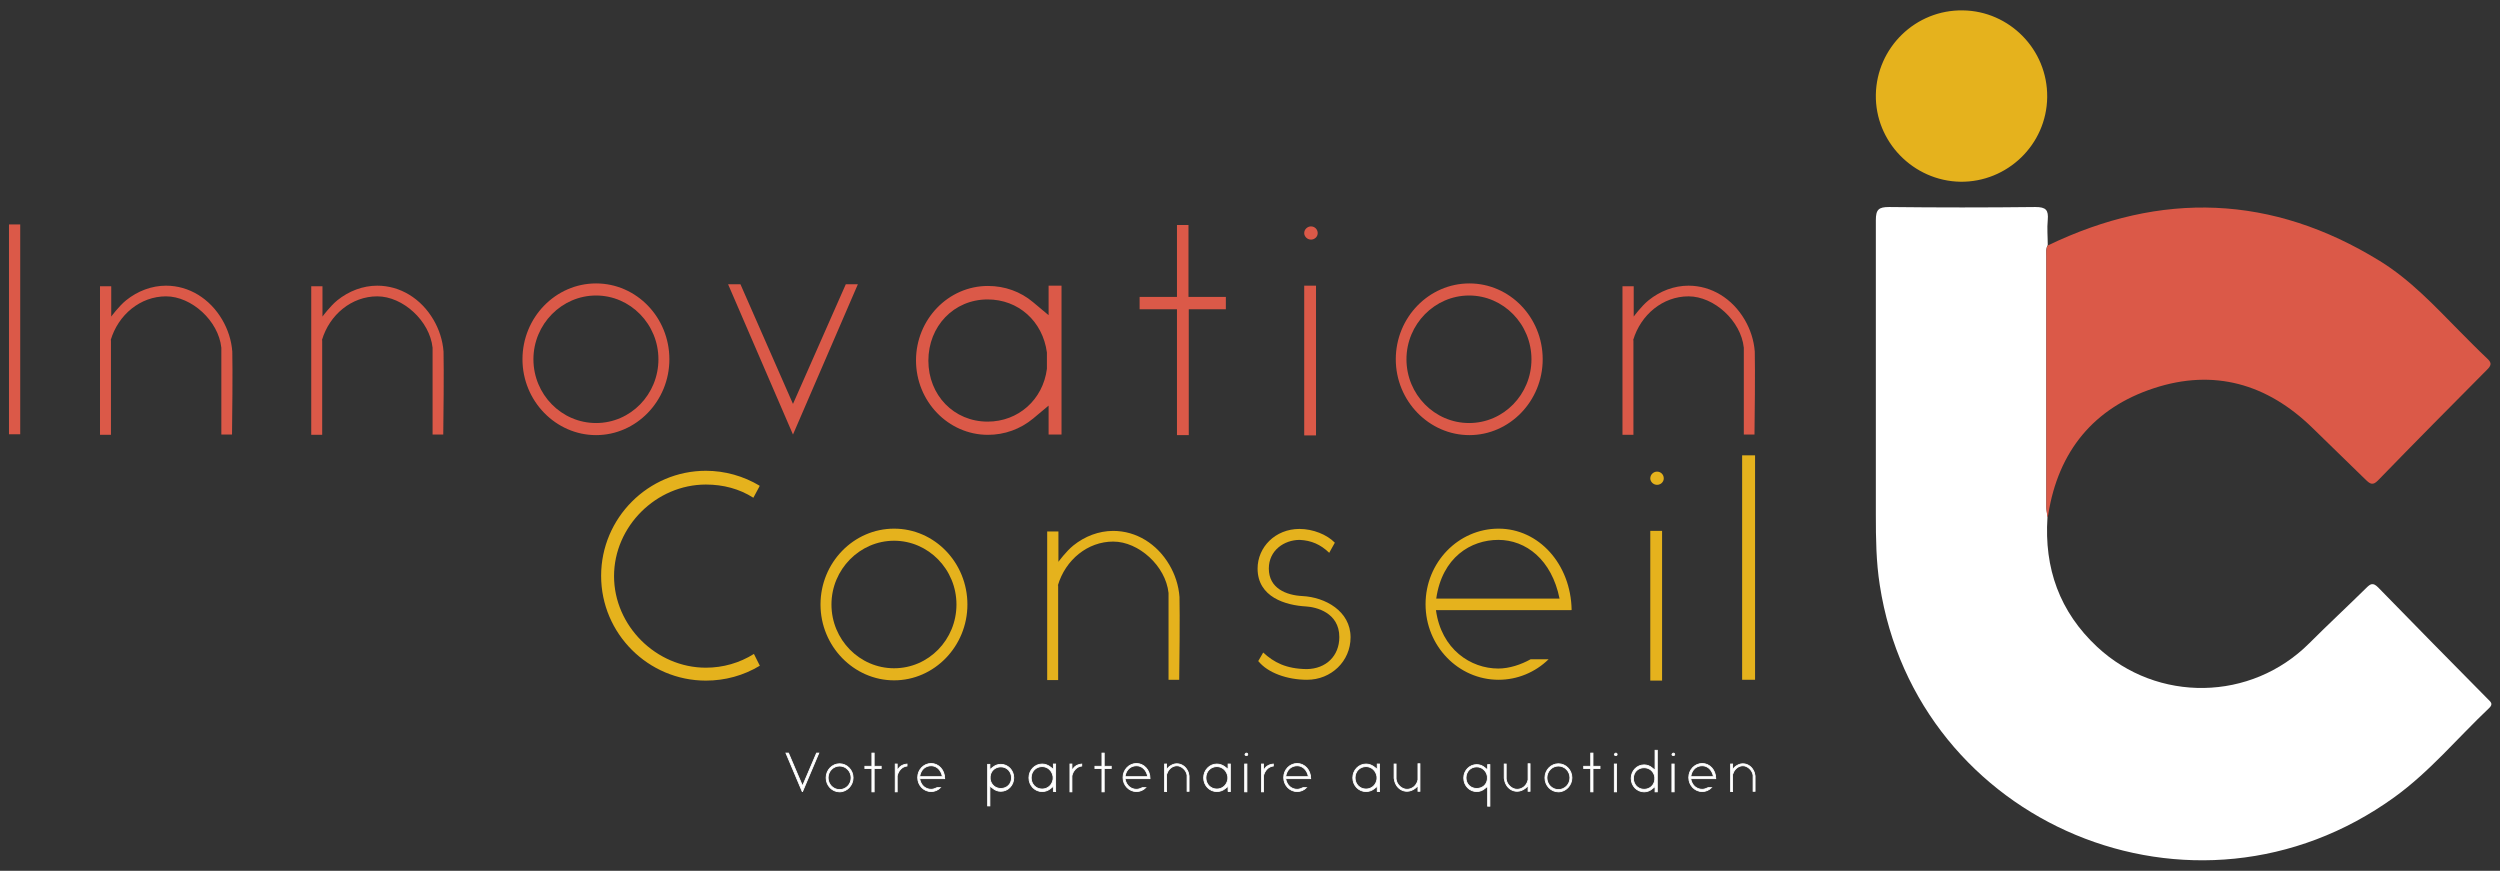 <?xml version="1.0" encoding="UTF-8"?>
<svg id="_1" data-name="1" xmlns="http://www.w3.org/2000/svg" viewBox="0 0 89 31">
  <rect x="0" y="0" width="89" height="31" fill="#333333" stroke="none"/>
  <defs>
    <style>
      .cls-1 {
        fill: #db5948;
      }

      .cls-1, .cls-2, .cls-3 {
        stroke-width: 0px;
      }

      .cls-4 {
        stroke: #fff;
        stroke-miterlimit: 10;
        stroke-width: .03px;
      }

      .cls-4, .cls-2 {
        fill: #fff;
      }

      .cls-3 {
        fill: #e5b21d;
      }
    </style>
  </defs>
  <path class="cls-2" d="M72.89,18.42c-.12,1.81.43,3.36,1.77,4.61,2.15,2,5.48,1.94,7.55-.13.67-.67,1.36-1.31,2.03-1.97.15-.15.24-.2.42-.02,1.3,1.33,2.6,2.66,3.91,3.98.1.1.2.17.04.32-1.12,1.06-2.11,2.26-3.37,3.17-7.13,5.15-17.01.95-18.32-7.55-.13-.83-.14-1.66-.14-2.49,0-3.5,0-7,0-10.5,0-.38.1-.47.47-.47,1.74.02,3.47.02,5.21,0,.38,0,.47.11.44.46-.03.3,0,.6,0,.9-.07.11-.05.24-.05.36,0,2.99,0,5.98,0,8.96,0,.12.03.24.04.36Z"/>
  <path class="cls-1" d="M72.89,18.42c-.01-.12-.04-.24-.04-.36,0-2.99,0-5.98,0-8.96,0-.12-.02-.25.05-.36,4.04-1.95,7.99-1.81,11.82.55,1.09.67,1.96,1.61,2.85,2.51.32.32.63.64.96.95.14.13.2.22.03.39-1.31,1.32-2.62,2.64-3.91,3.97-.18.18-.27.12-.42-.02-.63-.62-1.28-1.24-1.91-1.86-1.61-1.57-3.51-2.11-5.64-1.41-2.14.7-3.4,2.24-3.76,4.48,0,.04-.02.08-.03.12Z"/>
  <path class="cls-3" d="M69.88.37c1.64.02,3.02,1.38,3,3.09-.02,1.69-1.42,3.03-3.09,3.01-1.68-.03-3.04-1.43-3.01-3.1.03-1.68,1.42-3.03,3.1-3Z"/>
  <g>
    <path class="cls-1" d="M.72,7.99v7.47h-.4v-7.47h.4Z"/>
    <path class="cls-1" d="M3.95,12.11v3.37s-.39,0-.39,0v-5.29h.4v1.08s.27-.37.53-.58c.41-.33.91-.52,1.42-.52.82,0,1.56.46,2,1.21.2.34.33.73.36,1.14,0,.18.02.59-.01,2.95h-.38v-3.09c-.1-.96-1.06-1.83-1.97-1.83s-1.7.65-1.97,1.56Z"/>
    <path class="cls-1" d="M11.47,12.11v3.37s-.39,0-.39,0v-5.29h.4v1.08s.27-.37.53-.58c.41-.33.91-.52,1.42-.52.82,0,1.56.46,2,1.21.2.34.33.73.36,1.14,0,.18.02.59-.01,2.95h-.38v-3.09c-.1-.96-1.06-1.83-1.97-1.83s-1.7.65-1.97,1.56Z"/>
    <path class="cls-1" d="M23.83,12.79c0,1.49-1.18,2.7-2.61,2.7s-2.62-1.21-2.62-2.7,1.18-2.7,2.62-2.7,2.61,1.21,2.61,2.7ZM23.44,12.79c0-1.25-1-2.27-2.22-2.27s-2.23,1.02-2.23,2.27,1,2.27,2.23,2.27,2.22-1.02,2.22-2.27Z"/>
    <path class="cls-1" d="M30.08,10.12h.46l-2.31,5.35-2.31-5.35h.44l1.87,4.26,1.88-4.26h-.03Z"/>
    <path class="cls-1" d="M37.33,15.48v-1.04l-.55.46c-.46.38-1.02.58-1.61.58-1.41,0-2.56-1.19-2.56-2.65s1.15-2.65,2.56-2.65c.6,0,1.16.2,1.61.58l.55.46v-1.05h.46v5.3h-.46ZM37.27,12.59v-.04c-.15-1.12-1.02-1.89-2.11-1.89-1.2,0-2.11.95-2.11,2.18s.91,2.17,2.11,2.17c1.09,0,1.97-.78,2.11-1.88v-.53Z"/>
    <path class="cls-1" d="M43.64,11.01h-1.32v4.48h-.42v-4.48h-1.33v-.44h1.33v-2.56h.41v2.56h1.33v.44Z"/>
    <path class="cls-1" d="M46.43,8.3c0-.14.12-.24.24-.24.14,0,.24.11.24.24,0,.13-.11.23-.24.23-.13,0-.24-.11-.24-.23ZM46.85,10.17v5.33h-.42v-5.33h.42Z"/>
    <path class="cls-1" d="M54.92,12.79c0,1.49-1.18,2.7-2.61,2.7s-2.62-1.21-2.62-2.7,1.18-2.7,2.62-2.7,2.61,1.21,2.61,2.7ZM54.52,12.79c0-1.25-1-2.27-2.22-2.27s-2.23,1.02-2.23,2.27,1,2.27,2.23,2.27,2.22-1.02,2.22-2.27Z"/>
    <path class="cls-1" d="M58.15,12.11v3.37s-.39,0-.39,0v-5.29h.4v1.08s.27-.37.53-.58c.41-.33.91-.52,1.42-.52.82,0,1.56.46,2,1.21.2.34.33.73.36,1.14,0,.18.02.59-.01,2.95h-.38v-3.09c-.1-.96-1.06-1.83-1.97-1.83s-1.7.65-1.97,1.56Z"/>
  </g>
  <g>
    <path class="cls-3" d="M27.04,17.31l-.22.41c-.5-.32-1.08-.47-1.69-.47-1.77,0-3.27,1.49-3.27,3.26s1.5,3.26,3.27,3.26c.61,0,1.2-.17,1.71-.49l.21.42c-.58.35-1.24.53-1.92.53-2.05,0-3.73-1.67-3.73-3.73s1.68-3.74,3.73-3.74c.68,0,1.34.19,1.91.53Z"/>
    <path class="cls-3" d="M34.44,21.52c0,1.49-1.18,2.7-2.61,2.7s-2.62-1.21-2.62-2.7,1.18-2.7,2.62-2.7,2.61,1.21,2.61,2.7ZM34.05,21.52c0-1.25-1-2.27-2.22-2.27s-2.23,1.02-2.23,2.27,1,2.27,2.23,2.27,2.22-1.02,2.22-2.27Z"/>
    <path class="cls-3" d="M37.67,20.84v3.37s-.39,0-.39,0v-5.29h.4v1.08s.27-.37.53-.58c.41-.33.91-.52,1.42-.52.82,0,1.56.46,2,1.21.2.34.33.73.36,1.14,0,.18.02.59-.01,2.95h-.38v-3.09c-.1-.96-1.06-1.83-1.97-1.83s-1.7.65-1.97,1.56Z"/>
    <path class="cls-3" d="M44.79,23.54l.18-.31c.38.35.81.58,1.55.59.69-.01,1.16-.47,1.16-1.14,0-.88-.84-1.07-1.18-1.09-.73-.04-1.73-.33-1.73-1.35,0-.76.63-1.41,1.49-1.41.48,0,.98.2,1.26.49l-.2.36c-.31-.3-.64-.44-1.05-.46-.55,0-1.1.37-1.1,1.02,0,.7.61.95,1.2.98.8.04,1.71.53,1.71,1.47,0,.85-.69,1.51-1.55,1.51-.71,0-1.4-.25-1.73-.66Z"/>
    <path class="cls-3" d="M55.94,21.72h-4.82c.19,1.4,1.24,2.08,2.22,2.08.39,0,.81-.14,1.15-.33h.64c-.48.47-1.12.73-1.78.73-1.43,0-2.6-1.2-2.6-2.69s1.17-2.69,2.6-2.69,2.57,1.26,2.6,2.89ZM55.52,21.31c-.28-1.39-1.2-2.09-2.18-2.09s-2,.62-2.21,2.09h4.39Z"/>
    <path class="cls-3" d="M58.75,17.03c0-.14.12-.24.24-.24.14,0,.24.11.24.24,0,.13-.11.23-.24.23-.13,0-.24-.11-.24-.23ZM59.17,18.9v5.33h-.42v-5.33h.42Z"/>
    <path class="cls-3" d="M62.48,16.21v7.99h-.46v-7.99h.46Z"/>
  </g>
  <g>
    <path class="cls-4" d="M28.56,28.18l-.58-1.37h.09l.5,1.17.5-1.17h.08l-.58,1.37Z"/>
    <path class="cls-4" d="M30.37,27.69c0,.27-.22.5-.48.5s-.48-.22-.48-.5.22-.5.48-.5.48.22.48.5ZM30.3,27.69c0-.23-.18-.42-.41-.42s-.41.19-.41.42.18.42.41.42.41-.19.41-.42Z"/>
    <path class="cls-4" d="M31.36,27.36h-.24v.83h-.08v-.83h-.25v-.08h.25v-.47h.08v.47h.25v.08Z"/>
    <path class="cls-4" d="M32.29,27.27c-.18.02-.31.17-.35.35v.57h-.07v-.99h.07v.23s.04-.07.1-.13c.07-.06.15-.09.25-.1v.07Z"/>
    <path class="cls-4" d="M33.63,27.72h-.89c.04.26.23.38.41.38.07,0,.15-.03.21-.06h.12c-.09.09-.21.14-.33.14-.26,0-.48-.22-.48-.5s.22-.5.48-.5.48.23.48.53ZM33.55,27.65c-.05-.26-.22-.39-.4-.39s-.37.11-.41.39h.81Z"/>
    <path class="cls-4" d="M35.34,28.06l-.1-.08v.71h-.08v-1.48h.08v.19l.1-.08c.08-.07.18-.11.29-.11.25,0,.46.21.46.48s-.21.48-.46.48c-.11,0-.21-.04-.29-.11ZM35.25,27.64v.1c.03.2.19.33.38.33.22,0,.38-.16.38-.38s-.16-.39-.38-.39c-.2,0-.36.14-.38.34Z"/>
    <path class="cls-4" d="M37.5,28.18v-.19l-.1.08c-.08.07-.19.11-.3.11-.26,0-.47-.22-.47-.49s.21-.49.47-.49c.11,0,.21.04.3.11l.1.08v-.19h.08v.98h-.08ZM37.49,27.65h0c-.03-.21-.19-.36-.39-.36-.22,0-.39.17-.39.4s.17.4.39.4c.2,0,.36-.14.39-.35v-.1Z"/>
    <path class="cls-4" d="M38.51,27.27c-.18.02-.31.17-.35.35v.57h-.07v-.99h.07v.23s.04-.07.1-.13c.07-.06.15-.09.25-.1v.07Z"/>
    <path class="cls-4" d="M39.55,27.36h-.24v.83h-.08v-.83h-.25v-.08h.25v-.47h.08v.47h.25v.08Z"/>
    <path class="cls-4" d="M40.94,27.72h-.89c.04.26.23.38.41.38.07,0,.15-.03.21-.06h.12c-.09.09-.21.14-.33.14-.26,0-.48-.22-.48-.5s.22-.5.48-.5.48.23.48.53ZM40.86,27.65c-.05-.26-.22-.39-.4-.39s-.37.11-.41.39h.81Z"/>
    <path class="cls-4" d="M41.53,27.56v.62s-.07,0-.07,0v-.98h.07v.2s.05-.07.1-.11c.08-.06.17-.1.26-.1.15,0,.29.08.37.22.04.06.06.14.07.21,0,.03,0,.11,0,.55h-.07v-.57c-.02-.18-.2-.34-.36-.34s-.31.12-.36.29Z"/>
    <path class="cls-4" d="M43.72,28.18v-.19l-.1.08c-.08.07-.19.11-.3.11-.26,0-.47-.22-.47-.49s.21-.49.47-.49c.11,0,.21.04.3.11l.1.08v-.19h.08v.98h-.08ZM43.71,27.65h0c-.03-.21-.19-.36-.39-.36-.22,0-.39.17-.39.4s.17.4.39.4c.2,0,.36-.14.39-.35v-.1Z"/>
    <path class="cls-4" d="M44.32,26.86s.02-.05.05-.05c.03,0,.05.02.05.05,0,.02-.02.04-.05.04-.02,0-.05-.02-.05-.04ZM44.39,27.2v.99h-.08v-.99h.08Z"/>
    <path class="cls-4" d="M45.33,27.27c-.18.02-.31.17-.35.35v.57h-.07v-.99h.07v.23s.04-.07.1-.13c.07-.06.15-.09.25-.1v.07Z"/>
    <path class="cls-4" d="M46.66,27.72h-.89c.04.26.23.38.41.38.07,0,.15-.03.21-.06h.12c-.09.09-.21.14-.33.14-.26,0-.48-.22-.48-.5s.22-.5.48-.5.48.23.48.53ZM46.58,27.65c-.05-.26-.22-.39-.4-.39s-.37.11-.41.39h.81Z"/>
    <path class="cls-4" d="M49.03,28.18v-.19l-.1.08c-.08.07-.19.11-.3.11-.26,0-.47-.22-.47-.49s.21-.49.47-.49c.11,0,.21.04.3.11l.1.08v-.19h.08v.98h-.08ZM49.02,27.65h0c-.03-.21-.19-.36-.39-.36-.22,0-.39.17-.39.4s.17.4.39.4c.2,0,.36-.14.39-.35v-.1Z"/>
    <path class="cls-4" d="M49.63,27.72s0-.05,0-.52h.07v.53c.02.21.21.37.39.37s.35-.13.39-.34v-.57h.07v.98h-.07v-.21s-.05.07-.11.11c-.08.06-.18.1-.28.1-.16,0-.31-.09-.39-.24-.04-.07-.06-.15-.07-.23Z"/>
    <path class="cls-4" d="M52.11,27.69c0-.26.21-.47.46-.47.11,0,.21.04.29.11l.1.08v-.19h.08v1.48h-.08v-.71l-.1.08c-.08.07-.18.11-.29.11-.25,0-.46-.21-.46-.48ZM52.19,27.69c0,.22.16.38.38.38.2,0,.36-.13.38-.33v-.1c-.03-.2-.19-.34-.38-.34-.22,0-.38.17-.38.39Z"/>
    <path class="cls-4" d="M53.55,27.72s0-.05,0-.52h.07v.53c.02.21.21.37.39.37s.35-.13.39-.34v-.57h.07v.98h-.07v-.21s-.05.07-.11.11c-.08.06-.18.1-.28.1-.16,0-.31-.09-.39-.24-.04-.07-.06-.15-.07-.23Z"/>
    <path class="cls-4" d="M55.96,27.69c0,.27-.22.5-.48.5s-.48-.22-.48-.5.22-.5.48-.5.48.22.48.5ZM55.89,27.69c0-.23-.18-.42-.41-.42s-.41.19-.41.42.18.42.41.42.41-.19.41-.42Z"/>
    <path class="cls-4" d="M56.95,27.36h-.24v.83h-.08v-.83h-.25v-.08h.25v-.47h.08v.47h.25v.08Z"/>
    <path class="cls-4" d="M57.47,26.86s.02-.05.05-.05c.03,0,.05.02.05.05,0,.02-.02.04-.05.04-.02,0-.05-.02-.05-.04ZM57.55,27.2v.99h-.08v-.99h.08Z"/>
    <path class="cls-4" d="M58.82,27.34l.1.08v-.71h.08v1.48h-.08v-.19l-.1.08c-.08.07-.18.11-.29.11-.25,0-.46-.21-.46-.48s.21-.48.46-.48c.11,0,.21.04.29.11ZM58.91,27.76v-.1c-.03-.2-.19-.33-.38-.33-.22,0-.38.16-.38.38s.16.39.38.39c.2,0,.36-.14.38-.34Z"/>
    <path class="cls-4" d="M59.52,26.86s.02-.05.05-.05c.03,0,.05.02.05.05,0,.02-.02.04-.05.04-.02,0-.05-.02-.05-.04ZM59.6,27.2v.99h-.08v-.99h.08Z"/>
    <path class="cls-4" d="M61.08,27.72h-.89c.04.26.23.38.41.38.07,0,.15-.03.21-.06h.12c-.09.09-.21.14-.33.14-.26,0-.48-.22-.48-.5s.22-.5.48-.5.48.23.48.53ZM61,27.65c-.05-.26-.22-.39-.4-.39s-.37.11-.41.39h.81Z"/>
    <path class="cls-4" d="M61.68,27.56v.62s-.07,0-.07,0v-.98h.07v.2s.05-.07.1-.11c.08-.06.17-.1.26-.1.15,0,.29.08.37.22.04.06.06.14.07.21,0,.03,0,.11,0,.55h-.07v-.57c-.02-.18-.2-.34-.36-.34s-.31.12-.36.29Z"/>
  </g>
</svg>